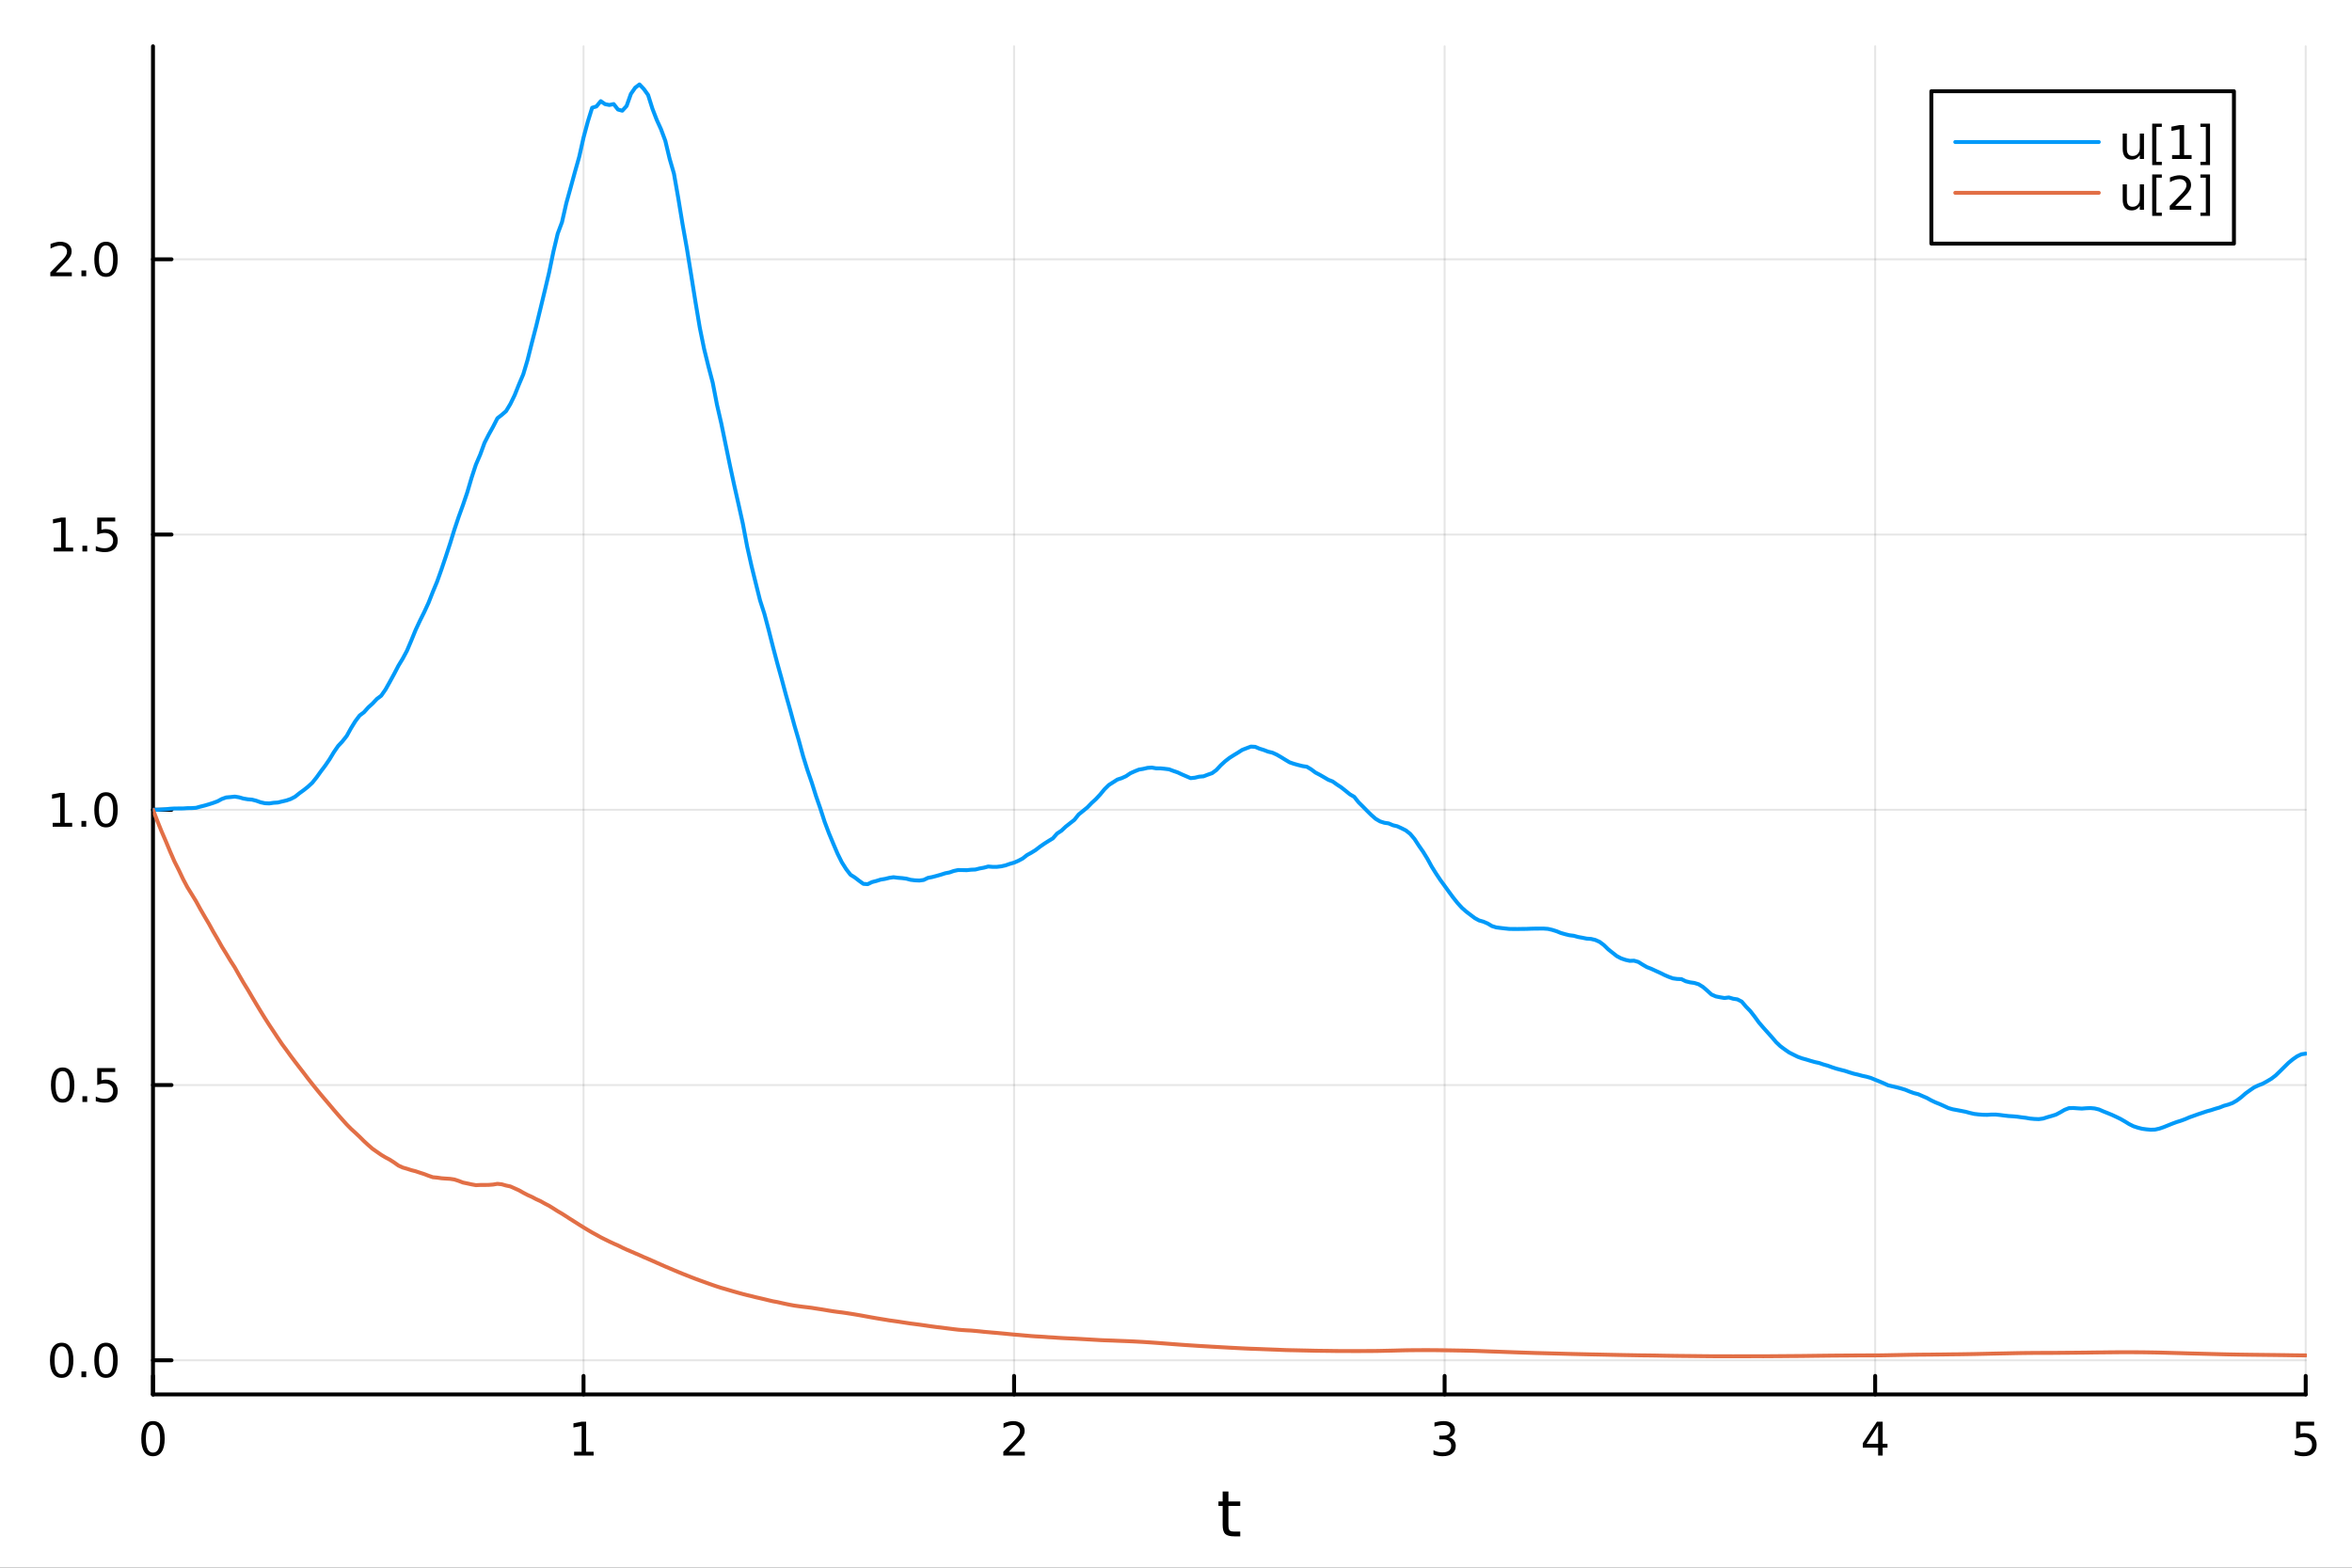 <?xml version="1.0" encoding="utf-8"?>
<svg xmlns="http://www.w3.org/2000/svg" xmlns:xlink="http://www.w3.org/1999/xlink" width="600" height="400" viewBox="0 0 2400 1600">
<rect x="0" y="0" width="2400" height="1600" fill="#333333" stroke="none"/>
<defs>
  <clipPath id="clip460">
    <rect x="0" y="0" width="2400" height="1600"/>
  </clipPath>
</defs>
<path clip-path="url(#clip460)" d="M0 1600 L2400 1600 L2400 0 L0 0  Z" fill="#ffffff" fill-rule="evenodd" fill-opacity="1"/>
<defs>
  <clipPath id="clip461">
    <rect x="480" y="0" width="1681" height="1600"/>
  </clipPath>
</defs>
<path clip-path="url(#clip460)" d="M156.112 1423.18 L2352.76 1423.18 L2352.76 47.244 L156.112 47.244  Z" fill="#ffffff" fill-rule="evenodd" fill-opacity="1"/>
<defs>
  <clipPath id="clip462">
    <rect x="156" y="47" width="2198" height="1377"/>
  </clipPath>
</defs>
<polyline clip-path="url(#clip462)" style="stroke:#000000; stroke-linecap:round; stroke-linejoin:round; stroke-width:2; stroke-opacity:0.1; fill:none" points="156.112,1423.18 156.112,47.244 "/>
<polyline clip-path="url(#clip462)" style="stroke:#000000; stroke-linecap:round; stroke-linejoin:round; stroke-width:2; stroke-opacity:0.1; fill:none" points="595.441,1423.18 595.441,47.244 "/>
<polyline clip-path="url(#clip462)" style="stroke:#000000; stroke-linecap:round; stroke-linejoin:round; stroke-width:2; stroke-opacity:0.1; fill:none" points="1034.77,1423.18 1034.77,47.244 "/>
<polyline clip-path="url(#clip462)" style="stroke:#000000; stroke-linecap:round; stroke-linejoin:round; stroke-width:2; stroke-opacity:0.1; fill:none" points="1474.1,1423.18 1474.1,47.244 "/>
<polyline clip-path="url(#clip462)" style="stroke:#000000; stroke-linecap:round; stroke-linejoin:round; stroke-width:2; stroke-opacity:0.1; fill:none" points="1913.43,1423.18 1913.43,47.244 "/>
<polyline clip-path="url(#clip462)" style="stroke:#000000; stroke-linecap:round; stroke-linejoin:round; stroke-width:2; stroke-opacity:0.1; fill:none" points="2352.76,1423.18 2352.76,47.244 "/>
<polyline clip-path="url(#clip462)" style="stroke:#000000; stroke-linecap:round; stroke-linejoin:round; stroke-width:2; stroke-opacity:0.1; fill:none" points="156.112,1388.32 2352.76,1388.32 "/>
<polyline clip-path="url(#clip462)" style="stroke:#000000; stroke-linecap:round; stroke-linejoin:round; stroke-width:2; stroke-opacity:0.1; fill:none" points="156.112,1107.4 2352.76,1107.4 "/>
<polyline clip-path="url(#clip462)" style="stroke:#000000; stroke-linecap:round; stroke-linejoin:round; stroke-width:2; stroke-opacity:0.1; fill:none" points="156.112,826.478 2352.76,826.478 "/>
<polyline clip-path="url(#clip462)" style="stroke:#000000; stroke-linecap:round; stroke-linejoin:round; stroke-width:2; stroke-opacity:0.1; fill:none" points="156.112,545.557 2352.76,545.557 "/>
<polyline clip-path="url(#clip462)" style="stroke:#000000; stroke-linecap:round; stroke-linejoin:round; stroke-width:2; stroke-opacity:0.1; fill:none" points="156.112,264.635 2352.76,264.635 "/>
<polyline clip-path="url(#clip460)" style="stroke:#000000; stroke-linecap:round; stroke-linejoin:round; stroke-width:4; stroke-opacity:1; fill:none" points="156.112,1423.18 2352.76,1423.18 "/>
<polyline clip-path="url(#clip460)" style="stroke:#000000; stroke-linecap:round; stroke-linejoin:round; stroke-width:4; stroke-opacity:1; fill:none" points="156.112,1423.18 156.112,1404.28 "/>
<polyline clip-path="url(#clip460)" style="stroke:#000000; stroke-linecap:round; stroke-linejoin:round; stroke-width:4; stroke-opacity:1; fill:none" points="595.441,1423.18 595.441,1404.28 "/>
<polyline clip-path="url(#clip460)" style="stroke:#000000; stroke-linecap:round; stroke-linejoin:round; stroke-width:4; stroke-opacity:1; fill:none" points="1034.77,1423.18 1034.77,1404.28 "/>
<polyline clip-path="url(#clip460)" style="stroke:#000000; stroke-linecap:round; stroke-linejoin:round; stroke-width:4; stroke-opacity:1; fill:none" points="1474.1,1423.18 1474.1,1404.28 "/>
<polyline clip-path="url(#clip460)" style="stroke:#000000; stroke-linecap:round; stroke-linejoin:round; stroke-width:4; stroke-opacity:1; fill:none" points="1913.43,1423.18 1913.43,1404.28 "/>
<polyline clip-path="url(#clip460)" style="stroke:#000000; stroke-linecap:round; stroke-linejoin:round; stroke-width:4; stroke-opacity:1; fill:none" points="2352.76,1423.18 2352.76,1404.28 "/>
<path clip-path="url(#clip460)" d="M156.112 1454.1 Q152.501 1454.1 150.672 1457.66 Q148.867 1461.2 148.867 1468.33 Q148.867 1475.44 150.672 1479.01 Q152.501 1482.55 156.112 1482.55 Q159.746 1482.55 161.552 1479.01 Q163.381 1475.44 163.381 1468.33 Q163.381 1461.2 161.552 1457.66 Q159.746 1454.1 156.112 1454.1 M156.112 1450.39 Q161.922 1450.39 164.978 1455 Q168.057 1459.58 168.057 1468.33 Q168.057 1477.06 164.978 1481.67 Q161.922 1486.25 156.112 1486.25 Q150.302 1486.25 147.223 1481.67 Q144.168 1477.06 144.168 1468.33 Q144.168 1459.58 147.223 1455 Q150.302 1450.39 156.112 1450.39 Z" fill="#000000" fill-rule="nonzero" fill-opacity="1" /><path clip-path="url(#clip460)" d="M585.823 1481.64 L593.462 1481.64 L593.462 1455.28 L585.152 1456.95 L585.152 1452.69 L593.415 1451.02 L598.091 1451.02 L598.091 1481.64 L605.73 1481.64 L605.73 1485.58 L585.823 1485.58 L585.823 1481.64 Z" fill="#000000" fill-rule="nonzero" fill-opacity="1" /><path clip-path="url(#clip460)" d="M1029.42 1481.64 L1045.74 1481.64 L1045.74 1485.58 L1023.8 1485.58 L1023.8 1481.64 Q1026.46 1478.89 1031.04 1474.26 Q1035.65 1469.61 1036.83 1468.27 Q1039.08 1465.74 1039.95 1464.01 Q1040.86 1462.25 1040.86 1460.56 Q1040.86 1457.8 1038.91 1456.07 Q1036.99 1454.33 1033.89 1454.33 Q1031.69 1454.33 1029.24 1455.09 Q1026.81 1455.86 1024.03 1457.41 L1024.03 1452.69 Q1026.85 1451.55 1029.31 1450.97 Q1031.76 1450.39 1033.8 1450.39 Q1039.17 1450.39 1042.36 1453.08 Q1045.56 1455.77 1045.56 1460.26 Q1045.56 1462.39 1044.75 1464.31 Q1043.96 1466.2 1041.85 1468.8 Q1041.27 1469.47 1038.17 1472.69 Q1035.07 1475.88 1029.42 1481.64 Z" fill="#000000" fill-rule="nonzero" fill-opacity="1" /><path clip-path="url(#clip460)" d="M1478.35 1466.95 Q1481.7 1467.66 1483.58 1469.93 Q1485.48 1472.2 1485.48 1475.53 Q1485.48 1480.65 1481.96 1483.45 Q1478.44 1486.25 1471.96 1486.25 Q1469.78 1486.25 1467.47 1485.81 Q1465.17 1485.39 1462.72 1484.54 L1462.72 1480.02 Q1464.67 1481.16 1466.98 1481.74 Q1469.3 1482.32 1471.82 1482.32 Q1476.22 1482.32 1478.51 1480.58 Q1480.82 1478.84 1480.82 1475.53 Q1480.82 1472.48 1478.67 1470.77 Q1476.54 1469.03 1472.72 1469.03 L1468.69 1469.03 L1468.69 1465.19 L1472.91 1465.19 Q1476.36 1465.19 1478.18 1463.82 Q1480.01 1462.43 1480.01 1459.84 Q1480.01 1457.18 1478.11 1455.77 Q1476.24 1454.33 1472.72 1454.33 Q1470.8 1454.33 1468.6 1454.75 Q1466.4 1455.16 1463.76 1456.04 L1463.76 1451.88 Q1466.42 1451.14 1468.74 1450.77 Q1471.08 1450.39 1473.14 1450.39 Q1478.46 1450.39 1481.56 1452.83 Q1484.67 1455.23 1484.67 1459.35 Q1484.67 1462.22 1483.02 1464.21 Q1481.38 1466.18 1478.35 1466.95 Z" fill="#000000" fill-rule="nonzero" fill-opacity="1" /><path clip-path="url(#clip460)" d="M1916.44 1455.09 L1904.63 1473.54 L1916.44 1473.54 L1916.44 1455.09 M1915.21 1451.02 L1921.09 1451.02 L1921.09 1473.54 L1926.02 1473.54 L1926.02 1477.43 L1921.09 1477.43 L1921.09 1485.58 L1916.44 1485.58 L1916.44 1477.43 L1900.83 1477.43 L1900.83 1472.92 L1915.21 1451.02 Z" fill="#000000" fill-rule="nonzero" fill-opacity="1" /><path clip-path="url(#clip460)" d="M2343.03 1451.02 L2361.39 1451.02 L2361.39 1454.96 L2347.32 1454.96 L2347.32 1463.43 Q2348.33 1463.08 2349.35 1462.92 Q2350.37 1462.73 2351.39 1462.73 Q2357.18 1462.73 2360.56 1465.9 Q2363.94 1469.08 2363.94 1474.49 Q2363.94 1480.07 2360.46 1483.17 Q2356.99 1486.25 2350.67 1486.25 Q2348.5 1486.25 2346.23 1485.88 Q2343.98 1485.51 2341.58 1484.77 L2341.58 1480.07 Q2343.66 1481.2 2345.88 1481.76 Q2348.1 1482.32 2350.58 1482.32 Q2354.58 1482.32 2356.92 1480.21 Q2359.26 1478.1 2359.26 1474.49 Q2359.26 1470.88 2356.92 1468.77 Q2354.58 1466.67 2350.58 1466.67 Q2348.71 1466.67 2346.83 1467.08 Q2344.98 1467.5 2343.03 1468.38 L2343.03 1451.02 Z" fill="#000000" fill-rule="nonzero" fill-opacity="1" /><path clip-path="url(#clip460)" d="M1253.5 1522.27 L1253.5 1532.4 L1265.56 1532.4 L1265.56 1536.95 L1253.5 1536.95 L1253.5 1556.3 Q1253.5 1560.66 1254.67 1561.9 Q1255.88 1563.14 1259.54 1563.14 L1265.56 1563.14 L1265.56 1568.04 L1259.54 1568.04 Q1252.76 1568.04 1250.18 1565.53 Q1247.61 1562.98 1247.61 1556.3 L1247.61 1536.95 L1243.31 1536.95 L1243.31 1532.4 L1247.61 1532.4 L1247.61 1522.27 L1253.5 1522.27 Z" fill="#000000" fill-rule="nonzero" fill-opacity="1" /><polyline clip-path="url(#clip460)" style="stroke:#000000; stroke-linecap:round; stroke-linejoin:round; stroke-width:4; stroke-opacity:1; fill:none" points="156.112,1423.18 156.112,47.244 "/>
<polyline clip-path="url(#clip460)" style="stroke:#000000; stroke-linecap:round; stroke-linejoin:round; stroke-width:4; stroke-opacity:1; fill:none" points="156.112,1388.32 175.01,1388.32 "/>
<polyline clip-path="url(#clip460)" style="stroke:#000000; stroke-linecap:round; stroke-linejoin:round; stroke-width:4; stroke-opacity:1; fill:none" points="156.112,1107.4 175.01,1107.4 "/>
<polyline clip-path="url(#clip460)" style="stroke:#000000; stroke-linecap:round; stroke-linejoin:round; stroke-width:4; stroke-opacity:1; fill:none" points="156.112,826.478 175.01,826.478 "/>
<polyline clip-path="url(#clip460)" style="stroke:#000000; stroke-linecap:round; stroke-linejoin:round; stroke-width:4; stroke-opacity:1; fill:none" points="156.112,545.557 175.01,545.557 "/>
<polyline clip-path="url(#clip460)" style="stroke:#000000; stroke-linecap:round; stroke-linejoin:round; stroke-width:4; stroke-opacity:1; fill:none" points="156.112,264.635 175.01,264.635 "/>
<path clip-path="url(#clip460)" d="M62.937 1374.12 Q59.325 1374.12 57.497 1377.68 Q55.691 1381.23 55.691 1388.36 Q55.691 1395.46 57.497 1399.03 Q59.325 1402.57 62.937 1402.57 Q66.571 1402.57 68.376 1399.03 Q70.205 1395.46 70.205 1388.36 Q70.205 1381.23 68.376 1377.68 Q66.571 1374.12 62.937 1374.12 M62.937 1370.42 Q68.747 1370.42 71.802 1375.02 Q74.881 1379.61 74.881 1388.36 Q74.881 1397.08 71.802 1401.69 Q68.747 1406.27 62.937 1406.27 Q57.126 1406.27 54.048 1401.69 Q50.992 1397.08 50.992 1388.36 Q50.992 1379.61 54.048 1375.02 Q57.126 1370.42 62.937 1370.42 Z" fill="#000000" fill-rule="nonzero" fill-opacity="1" /><path clip-path="url(#clip460)" d="M83.098 1399.72 L87.983 1399.72 L87.983 1405.6 L83.098 1405.6 L83.098 1399.72 Z" fill="#000000" fill-rule="nonzero" fill-opacity="1" /><path clip-path="url(#clip460)" d="M108.168 1374.12 Q104.557 1374.12 102.728 1377.68 Q100.922 1381.23 100.922 1388.36 Q100.922 1395.46 102.728 1399.03 Q104.557 1402.57 108.168 1402.57 Q111.802 1402.57 113.608 1399.03 Q115.436 1395.46 115.436 1388.36 Q115.436 1381.23 113.608 1377.68 Q111.802 1374.12 108.168 1374.12 M108.168 1370.42 Q113.978 1370.42 117.033 1375.02 Q120.112 1379.61 120.112 1388.36 Q120.112 1397.08 117.033 1401.69 Q113.978 1406.27 108.168 1406.27 Q102.358 1406.27 99.279 1401.69 Q96.223 1397.08 96.223 1388.36 Q96.223 1379.61 99.279 1375.02 Q102.358 1370.42 108.168 1370.42 Z" fill="#000000" fill-rule="nonzero" fill-opacity="1" /><path clip-path="url(#clip460)" d="M63.932 1093.2 Q60.321 1093.2 58.492 1096.76 Q56.687 1100.3 56.687 1107.43 Q56.687 1114.54 58.492 1118.11 Q60.321 1121.65 63.932 1121.65 Q67.566 1121.65 69.372 1118.11 Q71.2 1114.54 71.2 1107.43 Q71.2 1100.3 69.372 1096.76 Q67.566 1093.2 63.932 1093.2 M63.932 1089.49 Q69.742 1089.49 72.798 1094.1 Q75.876 1098.68 75.876 1107.43 Q75.876 1116.16 72.798 1120.77 Q69.742 1125.35 63.932 1125.35 Q58.122 1125.35 55.043 1120.77 Q51.987 1116.16 51.987 1107.43 Q51.987 1098.68 55.043 1094.1 Q58.122 1089.49 63.932 1089.49 Z" fill="#000000" fill-rule="nonzero" fill-opacity="1" /><path clip-path="url(#clip460)" d="M84.094 1118.8 L88.978 1118.8 L88.978 1124.68 L84.094 1124.68 L84.094 1118.8 Z" fill="#000000" fill-rule="nonzero" fill-opacity="1" /><path clip-path="url(#clip460)" d="M99.21 1090.12 L117.566 1090.12 L117.566 1094.05 L103.492 1094.05 L103.492 1102.53 Q104.51 1102.18 105.529 1102.02 Q106.547 1101.83 107.566 1101.83 Q113.353 1101.83 116.733 1105 Q120.112 1108.18 120.112 1113.59 Q120.112 1119.17 116.64 1122.27 Q113.168 1125.35 106.848 1125.35 Q104.672 1125.35 102.404 1124.98 Q100.159 1124.61 97.751 1123.87 L97.751 1119.17 Q99.835 1120.3 102.057 1120.86 Q104.279 1121.42 106.756 1121.42 Q110.76 1121.42 113.098 1119.31 Q115.436 1117.2 115.436 1113.59 Q115.436 1109.98 113.098 1107.87 Q110.76 1105.77 106.756 1105.77 Q104.881 1105.77 103.006 1106.18 Q101.154 1106.6 99.21 1107.48 L99.21 1090.12 Z" fill="#000000" fill-rule="nonzero" fill-opacity="1" /><path clip-path="url(#clip460)" d="M53.747 839.823 L61.386 839.823 L61.386 813.458 L53.075 815.124 L53.075 810.865 L61.339 809.198 L66.015 809.198 L66.015 839.823 L73.654 839.823 L73.654 843.758 L53.747 843.758 L53.747 839.823 Z" fill="#000000" fill-rule="nonzero" fill-opacity="1" /><path clip-path="url(#clip460)" d="M83.098 837.879 L87.983 837.879 L87.983 843.758 L83.098 843.758 L83.098 837.879 Z" fill="#000000" fill-rule="nonzero" fill-opacity="1" /><path clip-path="url(#clip460)" d="M108.168 812.277 Q104.557 812.277 102.728 815.842 Q100.922 819.383 100.922 826.513 Q100.922 833.62 102.728 837.184 Q104.557 840.726 108.168 840.726 Q111.802 840.726 113.608 837.184 Q115.436 833.62 115.436 826.513 Q115.436 819.383 113.608 815.842 Q111.802 812.277 108.168 812.277 M108.168 808.573 Q113.978 808.573 117.033 813.18 Q120.112 817.763 120.112 826.513 Q120.112 835.24 117.033 839.846 Q113.978 844.43 108.168 844.43 Q102.358 844.43 99.279 839.846 Q96.223 835.24 96.223 826.513 Q96.223 817.763 99.279 813.18 Q102.358 808.573 108.168 808.573 Z" fill="#000000" fill-rule="nonzero" fill-opacity="1" /><path clip-path="url(#clip460)" d="M54.742 558.902 L62.381 558.902 L62.381 532.536 L54.071 534.203 L54.071 529.944 L62.335 528.277 L67.011 528.277 L67.011 558.902 L74.649 558.902 L74.649 562.837 L54.742 562.837 L54.742 558.902 Z" fill="#000000" fill-rule="nonzero" fill-opacity="1" /><path clip-path="url(#clip460)" d="M84.094 556.957 L88.978 556.957 L88.978 562.837 L84.094 562.837 L84.094 556.957 Z" fill="#000000" fill-rule="nonzero" fill-opacity="1" /><path clip-path="url(#clip460)" d="M99.21 528.277 L117.566 528.277 L117.566 532.212 L103.492 532.212 L103.492 540.684 Q104.51 540.337 105.529 540.175 Q106.547 539.99 107.566 539.99 Q113.353 539.99 116.733 543.161 Q120.112 546.332 120.112 551.749 Q120.112 557.328 116.64 560.429 Q113.168 563.508 106.848 563.508 Q104.672 563.508 102.404 563.138 Q100.159 562.767 97.751 562.027 L97.751 557.328 Q99.835 558.462 102.057 559.017 Q104.279 559.573 106.756 559.573 Q110.76 559.573 113.098 557.467 Q115.436 555.36 115.436 551.749 Q115.436 548.138 113.098 546.031 Q110.76 543.925 106.756 543.925 Q104.881 543.925 103.006 544.342 Q101.154 544.758 99.21 545.638 L99.21 528.277 Z" fill="#000000" fill-rule="nonzero" fill-opacity="1" /><path clip-path="url(#clip460)" d="M56.964 277.98 L73.284 277.98 L73.284 281.915 L51.339 281.915 L51.339 277.98 Q54.001 275.226 58.585 270.596 Q63.191 265.943 64.372 264.601 Q66.617 262.078 67.497 260.341 Q68.399 258.582 68.399 256.892 Q68.399 254.138 66.455 252.402 Q64.534 250.666 61.432 250.666 Q59.233 250.666 56.779 251.429 Q54.349 252.193 51.571 253.744 L51.571 249.022 Q54.395 247.888 56.849 247.309 Q59.302 246.73 61.339 246.73 Q66.71 246.73 69.904 249.416 Q73.099 252.101 73.099 256.591 Q73.099 258.721 72.288 260.642 Q71.501 262.541 69.395 265.133 Q68.816 265.804 65.714 269.022 Q62.612 272.216 56.964 277.98 Z" fill="#000000" fill-rule="nonzero" fill-opacity="1" /><path clip-path="url(#clip460)" d="M83.098 276.036 L87.983 276.036 L87.983 281.915 L83.098 281.915 L83.098 276.036 Z" fill="#000000" fill-rule="nonzero" fill-opacity="1" /><path clip-path="url(#clip460)" d="M108.168 250.434 Q104.557 250.434 102.728 253.999 Q100.922 257.541 100.922 264.67 Q100.922 271.777 102.728 275.341 Q104.557 278.883 108.168 278.883 Q111.802 278.883 113.608 275.341 Q115.436 271.777 115.436 264.67 Q115.436 257.541 113.608 253.999 Q111.802 250.434 108.168 250.434 M108.168 246.73 Q113.978 246.73 117.033 251.337 Q120.112 255.92 120.112 264.67 Q120.112 273.397 117.033 278.003 Q113.978 282.587 108.168 282.587 Q102.358 282.587 99.279 278.003 Q96.223 273.397 96.223 264.67 Q96.223 255.92 99.279 251.337 Q102.358 246.73 108.168 246.73 Z" fill="#000000" fill-rule="nonzero" fill-opacity="1" /><polyline clip-path="url(#clip462)" style="stroke:#009af9; stroke-linecap:round; stroke-linejoin:round; stroke-width:4; stroke-opacity:1; fill:none" points="156.112,826.478 160.505,826.478 164.899,826.187 169.292,825.862 173.685,825.409 178.079,825.155 182.472,825.129 186.865,825.102 191.258,824.796 195.652,824.75 200.045,824.456 204.438,823.234 208.832,822.141 213.225,820.852 217.618,819.431 222.011,817.82 226.405,815.425 230.798,813.877 235.191,813.499 239.585,813.03 243.978,813.738 248.371,815.011 252.764,815.754 257.158,816.121 261.551,817.261 265.944,818.837 270.338,819.781 274.731,819.983 279.124,819.33 283.517,819.055 287.911,817.989 292.304,816.965 296.697,815.445 301.091,813.154 305.484,809.615 309.877,806.442 314.27,802.956 318.664,798.897 323.057,793.386 327.45,787.261 331.844,781.437 336.237,775.022 340.63,767.741 345.023,761.364 349.417,756.655 353.81,751.08 358.203,743.155 362.597,736.041 366.99,730.232 371.383,726.948 375.777,722.02 380.17,718.053 384.563,713.361 388.956,710.075 393.35,703.781 397.743,695.965 402.136,687.928 406.53,679.482 410.923,672.256 415.316,664.06 419.709,653.698 424.103,642.932 428.496,633.541 432.889,624.727 437.283,615.207 441.676,604.048 446.069,593.496 450.462,581.176 454.856,568.154 459.249,554.785 463.642,540.605 468.036,527.518 472.429,515.409 476.822,502.465 481.215,487.583 485.609,474.186 490.002,464.008 494.395,451.982 498.789,443.387 503.182,435.482 507.575,426.882 511.968,423.445 516.362,419.641 520.755,412.37 525.148,403.368 529.542,392.398 533.935,382.068 538.328,367.347 542.721,349.855 547.115,332.97 551.508,314.895 555.901,296.675 560.295,278.198 564.688,256.932 569.081,238.466 573.474,226.694 577.868,207.391 582.261,191.584 586.654,175.492 591.048,160.02 595.441,140.417 599.834,124.056 604.227,109.961 608.621,108.63 613.014,103.25 617.407,106.289 621.801,107.148 626.194,106.211 630.587,111.79 634.98,112.984 639.374,108.19 643.767,95.831 648.16,89.501 652.554,86.186 656.947,90.827 661.34,96.955 665.733,110.901 670.127,122.31 674.52,131.959 678.913,143.756 683.307,162.071 687.7,177.17 692.093,202.122 696.486,228.815 700.88,253.499 705.273,280.625 709.666,308.165 714.06,334.385 718.453,355.986 722.846,373.758 727.24,390.458 731.633,413.147 736.026,432.253 740.419,453.586 744.813,474.867 749.206,495.253 753.599,514.659 757.993,534.373 762.386,557.68 766.779,577.307 771.172,595.157 775.566,612.726 779.959,626.379 784.352,642.898 788.746,660.224 793.139,676.845 797.532,692.627 801.925,709.101 806.319,724.563 810.712,740.664 815.105,755.621 819.499,771.745 823.892,785.857 828.285,798.556 832.678,812.52 837.072,825.122 841.465,838.758 845.858,850.397 850.252,860.984 854.645,871.267 859.038,880.1 863.431,887.044 867.825,892.746 872.218,895.516 876.611,898.905 881.005,902.078 885.398,902.397 889.791,900.269 894.184,899.133 898.578,897.748 902.971,897.036 907.364,895.962 911.758,895.29 916.151,895.867 920.544,896.207 924.937,896.797 929.331,897.968 933.724,898.483 938.117,898.677 942.511,898.086 946.904,895.973 951.297,895.117 955.69,893.949 960.084,892.698 964.477,891.289 968.87,890.429 973.264,888.908 977.657,887.971 982.05,887.999 986.443,888.117 990.837,887.652 995.23,887.453 999.623,886.363 1004.02,885.552 1008.41,884.371 1012.8,884.733 1017.2,884.729 1021.59,884.197 1025.98,883.221 1030.38,881.676 1034.77,880.425 1039.16,878.517 1043.56,876.185 1047.95,872.718 1052.34,870.31 1056.74,867.582 1061.13,864.177 1065.52,861.129 1069.92,858.327 1074.31,855.665 1078.7,850.696 1083.1,847.805 1087.49,843.676 1091.88,840.21 1096.28,836.768 1100.67,831.266 1105.06,827.72 1109.46,824.148 1113.85,819.608 1118.24,815.587 1122.64,810.864 1127.03,805.533 1131.42,801.217 1135.82,798.418 1140.21,795.615 1144.6,794.177 1149,792.185 1153.39,789.202 1157.78,787.235 1162.17,785.462 1166.57,784.725 1170.96,783.692 1175.35,783.398 1179.75,784.164 1184.14,784.194 1188.53,784.635 1192.93,785.18 1197.32,786.824 1201.71,788.328 1206.11,790.408 1210.5,792.289 1214.89,794.182 1219.29,793.73 1223.68,792.678 1228.07,792.321 1232.47,790.631 1236.86,789.095 1241.25,785.831 1245.65,781.078 1250.04,777.053 1254.43,773.614 1258.83,770.818 1263.22,768.144 1267.61,765.328 1272.01,763.63 1276.4,761.985 1280.79,762.224 1285.19,764.095 1289.58,765.456 1293.97,767.138 1298.37,768.196 1302.76,770.183 1307.15,772.716 1311.55,775.437 1315.94,778.053 1320.33,779.552 1324.73,780.776 1329.12,781.876 1333.51,782.552 1337.91,785.194 1342.3,788.471 1346.69,790.767 1351.09,793.311 1355.48,795.888 1359.87,797.584 1364.27,800.729 1368.66,803.628 1373.05,807.099 1377.45,810.688 1381.84,813.236 1386.23,818.763 1390.63,823.127 1395.02,827.59 1399.41,831.911 1403.81,835.759 1408.2,838.331 1412.59,839.731 1416.99,840.374 1421.38,842.261 1425.77,843.306 1430.17,845.332 1434.56,847.555 1438.95,851.044 1443.35,856.232 1447.74,862.994 1452.13,869.294 1456.53,876.45 1460.92,884.452 1465.31,891.488 1469.71,898.104 1474.1,904.09 1478.49,910.172 1482.88,916.122 1487.28,921.63 1491.67,926.43 1496.06,930.335 1500.46,933.682 1504.85,937.001 1509.24,939.416 1513.64,940.661 1518.03,942.54 1522.42,945.169 1526.82,946.53 1531.21,947.09 1535.6,947.601 1540,948.069 1544.39,948.136 1548.78,948.148 1553.18,948.072 1557.57,948.038 1561.96,947.849 1566.36,947.75 1570.75,947.727 1575.14,947.719 1579.54,948.032 1583.93,949.035 1588.32,950.424 1592.72,952.207 1597.11,953.462 1601.5,954.529 1605.9,955.074 1610.29,956.285 1614.68,957.083 1619.08,957.973 1623.47,958.275 1627.86,959.332 1632.26,961.288 1636.65,964.597 1641.04,968.893 1645.44,972.359 1649.83,975.832 1654.22,978.142 1658.62,979.654 1663.01,980.641 1667.4,980.494 1671.8,981.777 1676.19,984.552 1680.58,987.082 1684.98,988.768 1689.37,990.831 1693.76,992.782 1698.16,994.988 1702.55,996.897 1706.94,998.524 1711.34,999.134 1715.73,999.314 1720.12,1001.48 1724.52,1002.59 1728.91,1003.2 1733.3,1004.54 1737.7,1007.27 1742.09,1011.05 1746.48,1015.05 1750.88,1016.97 1755.27,1017.84 1759.66,1018.6 1764.06,1018.01 1768.45,1019.3 1772.84,1019.98 1777.24,1022.23 1781.63,1027.36 1786.02,1031.88 1790.42,1037.53 1794.81,1043.58 1799.2,1048.7 1803.59,1053.61 1807.99,1058.5 1812.38,1063.66 1816.77,1067.82 1821.17,1071.06 1825.56,1074.12 1829.95,1076.35 1834.35,1078.54 1838.74,1080.15 1843.13,1081.36 1847.53,1082.72 1851.92,1083.96 1856.31,1084.9 1860.71,1086.43 1865.1,1087.67 1869.49,1089.28 1873.89,1090.71 1878.28,1091.87 1882.67,1092.98 1887.07,1094.43 1891.46,1095.78 1895.85,1096.79 1900.25,1097.98 1904.64,1098.92 1909.03,1100.17 1913.43,1102.01 1917.82,1103.76 1922.21,1105.61 1926.61,1107.65 1931,1108.7 1935.39,1109.72 1939.79,1110.88 1944.18,1112.21 1948.57,1114.03 1952.97,1115.63 1957.36,1116.74 1961.75,1118.68 1966.15,1120.56 1970.54,1123.01 1974.93,1125.08 1979.33,1126.84 1983.72,1128.83 1988.11,1130.86 1992.51,1132.15 1996.9,1132.96 2001.29,1133.81 2005.69,1134.67 2010.08,1135.86 2014.47,1136.88 2018.87,1137.39 2023.26,1137.73 2027.65,1137.83 2032.05,1137.53 2036.44,1137.52 2040.83,1137.97 2045.23,1138.54 2049.62,1139.05 2054.01,1139.31 2058.41,1139.71 2062.8,1140.33 2067.19,1140.86 2071.59,1141.63 2075.98,1142.03 2080.37,1142.2 2084.77,1141.62 2089.16,1140.22 2093.55,1138.97 2097.95,1137.58 2102.34,1135.25 2106.73,1132.7 2111.13,1130.99 2115.52,1130.84 2119.91,1131.17 2124.3,1131.43 2128.7,1131.08 2133.09,1130.9 2137.48,1131.3 2141.88,1132.38 2146.27,1134.3 2150.66,1136.04 2155.06,1137.86 2159.45,1139.9 2163.84,1142.03 2168.24,1144.57 2172.63,1147.27 2177.02,1149.46 2181.42,1150.9 2185.81,1152.03 2190.2,1152.62 2194.6,1153.02 2198.99,1152.87 2203.38,1151.89 2207.78,1150.38 2212.17,1148.61 2216.56,1146.84 2220.96,1145.21 2225.35,1143.84 2229.74,1142.23 2234.14,1140.34 2238.53,1138.78 2242.92,1137.2 2247.32,1135.74 2251.71,1134.26 2256.1,1133.05 2260.5,1131.62 2264.89,1130.36 2269.28,1128.59 2273.68,1127.37 2278.07,1125.77 2282.46,1123.22 2286.86,1119.92 2291.25,1116.06 2295.64,1112.89 2300.04,1109.85 2304.43,1107.76 2308.82,1106.07 2313.22,1103.64 2317.61,1101.04 2322,1097.7 2326.4,1093.45 2330.79,1089.1 2335.18,1084.79 2339.58,1081.17 2343.97,1078.11 2348.36,1076 2352.76,1075.37 "/>
<polyline clip-path="url(#clip462)" style="stroke:#e26f46; stroke-linecap:round; stroke-linejoin:round; stroke-width:4; stroke-opacity:1; fill:none" points="156.112,826.478 160.505,837.715 164.899,848.607 169.292,858.761 173.685,869.317 178.079,879.373 182.472,888.031 186.865,897.337 191.258,905.6 195.652,912.677 200.045,919.847 204.438,927.86 208.832,935.458 213.225,942.887 217.618,950.89 222.011,958.365 226.405,966.192 230.798,973.266 235.191,980.581 239.585,987.385 243.978,995.203 248.371,1002.79 252.764,1009.92 257.158,1017.41 261.551,1024.8 265.944,1032.07 270.338,1039.18 274.731,1046.06 279.124,1052.65 283.517,1059.3 287.911,1065.8 292.304,1071.72 296.697,1077.79 301.091,1083.62 305.484,1089.34 309.877,1095.02 314.27,1100.8 318.664,1106.39 323.057,1111.84 327.45,1117.18 331.844,1122.38 336.237,1127.54 340.63,1132.76 345.023,1137.84 349.417,1142.81 353.81,1147.69 358.203,1152.14 362.597,1156.14 366.99,1160.26 371.383,1164.63 375.777,1168.68 380.17,1172.5 384.563,1175.56 388.956,1178.62 393.35,1181.26 397.743,1183.59 402.136,1186.43 406.53,1189.57 410.923,1191.59 415.316,1192.85 419.709,1194.27 424.103,1195.4 428.496,1196.87 432.889,1198.28 437.283,1199.98 441.676,1201.49 446.069,1201.89 450.462,1202.54 454.856,1202.87 459.249,1203.14 463.642,1203.8 468.036,1205.23 472.429,1206.93 476.822,1207.83 481.215,1208.79 485.609,1209.59 490.002,1209.39 494.395,1209.39 498.789,1209.31 503.182,1208.97 507.575,1208.23 511.968,1208.7 516.362,1209.95 520.755,1210.89 525.148,1212.84 529.542,1214.82 533.935,1217.3 538.328,1219.62 542.721,1221.57 547.115,1223.9 551.508,1225.89 555.901,1228.36 560.295,1230.64 564.688,1233.35 569.081,1236.17 573.474,1238.71 577.868,1241.53 582.261,1244.38 586.654,1247.14 591.048,1249.95 595.441,1252.69 599.834,1255.33 604.227,1257.93 608.621,1260.32 613.014,1262.79 617.407,1264.99 621.801,1267.15 626.194,1269.21 630.587,1271.12 634.98,1273.33 639.374,1275.36 643.767,1277.23 648.16,1279.14 652.554,1281.03 656.947,1283.03 661.34,1284.87 665.733,1286.81 670.127,1288.76 674.52,1290.7 678.913,1292.64 683.307,1294.5 687.7,1296.37 692.093,1298.21 696.486,1300.01 700.88,1301.76 705.273,1303.49 709.666,1305.18 714.06,1306.8 718.453,1308.39 722.846,1309.97 727.24,1311.52 731.633,1313.03 736.026,1314.43 740.419,1315.68 744.813,1316.98 749.206,1318.26 753.599,1319.5 757.993,1320.7 762.386,1321.82 766.779,1322.85 771.172,1323.98 775.566,1324.98 779.959,1326.01 784.352,1327.09 788.746,1328.11 793.139,1328.89 797.532,1329.89 801.925,1330.85 806.319,1331.74 810.712,1332.54 815.105,1333.15 819.499,1333.74 823.892,1334.24 828.285,1334.79 832.678,1335.5 837.072,1336.16 841.465,1336.88 845.858,1337.63 850.252,1338.33 854.645,1338.93 859.038,1339.46 863.431,1340.1 867.825,1340.78 872.218,1341.49 876.611,1342.24 881.005,1343.03 885.398,1343.84 889.791,1344.63 894.184,1345.4 898.578,1346.13 902.971,1346.84 907.364,1347.58 911.758,1348.19 916.151,1348.8 920.544,1349.49 924.937,1350.16 929.331,1350.82 933.724,1351.37 938.117,1351.95 942.511,1352.56 946.904,1353.21 951.297,1353.83 955.69,1354.41 960.084,1354.91 964.477,1355.48 968.87,1356.03 973.264,1356.59 977.657,1357.1 982.05,1357.47 986.443,1357.75 990.837,1357.98 995.23,1358.36 999.623,1358.77 1004.02,1359.25 1008.41,1359.64 1012.8,1360.03 1017.2,1360.39 1021.59,1360.81 1025.98,1361.22 1030.38,1361.66 1034.77,1362.07 1039.16,1362.43 1043.56,1362.83 1047.95,1363.22 1052.34,1363.6 1056.74,1363.91 1061.13,1364.15 1065.52,1364.42 1069.92,1364.77 1074.31,1364.99 1078.7,1365.32 1083.1,1365.58 1087.49,1365.82 1091.88,1366.02 1096.28,1366.22 1100.67,1366.45 1105.06,1366.71 1109.46,1366.96 1113.85,1367.22 1118.24,1367.46 1122.64,1367.73 1127.03,1367.92 1131.42,1368.07 1135.82,1368.22 1140.21,1368.42 1144.6,1368.58 1149,1368.75 1153.39,1368.93 1157.78,1369.14 1162.17,1369.38 1166.57,1369.62 1170.96,1369.9 1175.35,1370.2 1179.75,1370.51 1184.14,1370.84 1188.53,1371.18 1192.93,1371.52 1197.32,1371.86 1201.71,1372.19 1206.11,1372.51 1210.5,1372.81 1214.89,1373.1 1219.29,1373.39 1223.68,1373.67 1228.07,1373.93 1232.47,1374.18 1236.86,1374.45 1241.25,1374.69 1245.65,1374.94 1250.04,1375.19 1254.43,1375.44 1258.83,1375.67 1263.22,1375.9 1267.61,1376.13 1272.01,1376.34 1276.4,1376.53 1280.79,1376.68 1285.19,1376.83 1289.58,1377.01 1293.97,1377.18 1298.37,1377.35 1302.76,1377.51 1307.15,1377.71 1311.55,1377.88 1315.94,1378 1320.33,1378.08 1324.73,1378.18 1329.12,1378.28 1333.51,1378.37 1337.91,1378.47 1342.3,1378.58 1346.69,1378.64 1351.09,1378.69 1355.48,1378.73 1359.87,1378.8 1364.27,1378.86 1368.66,1378.87 1373.05,1378.88 1377.45,1378.89 1381.84,1378.92 1386.23,1378.92 1390.63,1378.88 1395.02,1378.86 1399.41,1378.85 1403.81,1378.81 1408.2,1378.74 1412.59,1378.64 1416.99,1378.54 1421.38,1378.44 1425.77,1378.32 1430.17,1378.2 1434.56,1378.1 1438.95,1378.04 1443.35,1378 1447.74,1377.98 1452.13,1377.96 1456.53,1377.95 1460.92,1377.98 1465.31,1378 1469.71,1378.06 1474.1,1378.11 1478.49,1378.18 1482.88,1378.25 1487.28,1378.33 1491.67,1378.39 1496.06,1378.49 1500.46,1378.59 1504.85,1378.71 1509.24,1378.86 1513.64,1379.03 1518.03,1379.19 1522.42,1379.35 1526.82,1379.49 1531.21,1379.65 1535.6,1379.81 1540,1379.97 1544.39,1380.13 1548.78,1380.28 1553.18,1380.43 1557.57,1380.58 1561.96,1380.72 1566.36,1380.87 1570.75,1380.98 1575.14,1381.1 1579.54,1381.21 1583.93,1381.32 1588.32,1381.44 1592.72,1381.56 1597.11,1381.68 1601.5,1381.8 1605.9,1381.91 1610.29,1382.01 1614.68,1382.11 1619.08,1382.21 1623.47,1382.31 1627.86,1382.39 1632.26,1382.48 1636.65,1382.57 1641.04,1382.67 1645.44,1382.76 1649.83,1382.85 1654.22,1382.94 1658.62,1383.02 1663.01,1383.09 1667.4,1383.17 1671.8,1383.25 1676.19,1383.31 1680.58,1383.35 1684.98,1383.41 1689.37,1383.47 1693.76,1383.56 1698.16,1383.64 1702.55,1383.71 1706.94,1383.78 1711.34,1383.84 1715.73,1383.89 1720.12,1383.93 1724.52,1383.97 1728.91,1384.02 1733.3,1384.07 1737.7,1384.12 1742.09,1384.16 1746.48,1384.2 1750.88,1384.23 1755.27,1384.23 1759.66,1384.23 1764.06,1384.23 1768.45,1384.24 1772.84,1384.23 1777.24,1384.22 1781.63,1384.21 1786.02,1384.21 1790.42,1384.2 1794.81,1384.2 1799.2,1384.21 1803.59,1384.2 1807.99,1384.16 1812.38,1384.12 1816.77,1384.1 1821.17,1384.06 1825.56,1384.02 1829.95,1383.99 1834.35,1383.96 1838.74,1383.92 1843.13,1383.87 1847.53,1383.81 1851.92,1383.75 1856.31,1383.7 1860.71,1383.65 1865.1,1383.6 1869.49,1383.55 1873.89,1383.52 1878.28,1383.49 1882.67,1383.46 1887.07,1383.44 1891.46,1383.41 1895.85,1383.37 1900.25,1383.35 1904.64,1383.34 1909.03,1383.32 1913.43,1383.32 1917.82,1383.29 1922.21,1383.23 1926.61,1383.15 1931,1383.06 1935.39,1382.98 1939.79,1382.9 1944.18,1382.81 1948.57,1382.73 1952.97,1382.66 1957.36,1382.61 1961.75,1382.57 1966.15,1382.54 1970.54,1382.51 1974.93,1382.45 1979.33,1382.41 1983.72,1382.36 1988.11,1382.3 1992.51,1382.24 1996.9,1382.21 2001.29,1382.15 2005.69,1382.08 2010.08,1382.01 2014.47,1381.94 2018.87,1381.84 2023.26,1381.75 2027.65,1381.65 2032.05,1381.55 2036.44,1381.46 2040.83,1381.37 2045.23,1381.29 2049.62,1381.2 2054.01,1381.11 2058.41,1381.02 2062.8,1380.95 2067.19,1380.89 2071.59,1380.85 2075.98,1380.8 2080.37,1380.79 2084.77,1380.77 2089.16,1380.76 2093.55,1380.76 2097.95,1380.74 2102.34,1380.69 2106.73,1380.66 2111.13,1380.63 2115.52,1380.6 2119.91,1380.56 2124.3,1380.52 2128.7,1380.48 2133.09,1380.41 2137.48,1380.35 2141.88,1380.3 2146.27,1380.27 2150.66,1380.21 2155.06,1380.18 2159.45,1380.13 2163.84,1380.1 2168.24,1380.09 2172.63,1380.08 2177.02,1380.11 2181.42,1380.14 2185.81,1380.16 2190.2,1380.22 2194.6,1380.29 2198.99,1380.36 2203.38,1380.45 2207.78,1380.57 2212.17,1380.69 2216.56,1380.81 2220.96,1380.93 2225.35,1381.05 2229.74,1381.18 2234.14,1381.3 2238.53,1381.42 2242.92,1381.53 2247.32,1381.65 2251.71,1381.76 2256.1,1381.88 2260.5,1381.99 2264.89,1382.1 2269.28,1382.21 2273.68,1382.31 2278.07,1382.39 2282.46,1382.47 2286.86,1382.54 2291.25,1382.6 2295.64,1382.66 2300.04,1382.71 2304.43,1382.76 2308.82,1382.81 2313.22,1382.86 2317.61,1382.91 2322,1382.96 2326.4,1383.02 2330.79,1383.07 2335.18,1383.14 2339.58,1383.21 2343.97,1383.26 2348.36,1383.31 2352.76,1383.33 "/>
<path clip-path="url(#clip460)" d="M1970.77 248.629 L2279.53 248.629 L2279.53 93.109 L1970.77 93.109  Z" fill="#ffffff" fill-rule="evenodd" fill-opacity="1"/>
<polyline clip-path="url(#clip460)" style="stroke:#000000; stroke-linecap:round; stroke-linejoin:round; stroke-width:4; stroke-opacity:1; fill:none" points="1970.77,248.629 2279.53,248.629 2279.53,93.109 1970.77,93.109 1970.77,248.629 "/>
<polyline clip-path="url(#clip460)" style="stroke:#009af9; stroke-linecap:round; stroke-linejoin:round; stroke-width:4; stroke-opacity:1; fill:none" points="1995.18,144.949 2141.62,144.949 "/>
<path clip-path="url(#clip460)" d="M2166.03 151.997 L2166.03 136.303 L2170.29 136.303 L2170.29 151.835 Q2170.29 155.516 2171.72 157.368 Q2173.16 159.196 2176.03 159.196 Q2179.48 159.196 2181.47 156.997 Q2183.48 154.798 2183.48 151.002 L2183.48 136.303 L2187.74 136.303 L2187.74 162.229 L2183.48 162.229 L2183.48 158.247 Q2181.93 160.608 2179.87 161.766 Q2177.84 162.9 2175.13 162.9 Q2170.66 162.9 2168.35 160.122 Q2166.03 157.344 2166.03 151.997 M2176.75 135.678 L2176.75 135.678 Z" fill="#000000" fill-rule="nonzero" fill-opacity="1" /><path clip-path="url(#clip460)" d="M2196.12 126.21 L2205.94 126.21 L2205.94 129.52 L2200.38 129.52 L2200.38 165.168 L2205.94 165.168 L2205.94 168.479 L2196.12 168.479 L2196.12 126.21 Z" fill="#000000" fill-rule="nonzero" fill-opacity="1" /><path clip-path="url(#clip460)" d="M2216.42 158.293 L2224.06 158.293 L2224.06 131.928 L2215.75 133.595 L2215.75 129.335 L2224.02 127.669 L2228.69 127.669 L2228.69 158.293 L2236.33 158.293 L2236.33 162.229 L2216.42 162.229 L2216.42 158.293 Z" fill="#000000" fill-rule="nonzero" fill-opacity="1" /><path clip-path="url(#clip460)" d="M2255.13 126.21 L2255.13 168.479 L2245.31 168.479 L2245.31 165.168 L2250.84 165.168 L2250.84 129.52 L2245.31 129.52 L2245.31 126.21 L2255.13 126.21 Z" fill="#000000" fill-rule="nonzero" fill-opacity="1" /><polyline clip-path="url(#clip460)" style="stroke:#e26f46; stroke-linecap:round; stroke-linejoin:round; stroke-width:4; stroke-opacity:1; fill:none" points="1995.18,196.789 2141.62,196.789 "/>
<path clip-path="url(#clip460)" d="M2166.03 203.837 L2166.03 188.143 L2170.29 188.143 L2170.29 203.675 Q2170.29 207.356 2171.72 209.208 Q2173.16 211.036 2176.03 211.036 Q2179.48 211.036 2181.47 208.837 Q2183.48 206.638 2183.48 202.842 L2183.48 188.143 L2187.74 188.143 L2187.74 214.069 L2183.48 214.069 L2183.48 210.087 Q2181.93 212.448 2179.87 213.606 Q2177.84 214.74 2175.13 214.74 Q2170.66 214.74 2168.35 211.962 Q2166.03 209.184 2166.03 203.837 M2176.75 187.518 L2176.75 187.518 Z" fill="#000000" fill-rule="nonzero" fill-opacity="1" /><path clip-path="url(#clip460)" d="M2196.12 178.05 L2205.94 178.05 L2205.94 181.36 L2200.38 181.36 L2200.38 217.008 L2205.94 217.008 L2205.94 220.319 L2196.12 220.319 L2196.12 178.05 Z" fill="#000000" fill-rule="nonzero" fill-opacity="1" /><path clip-path="url(#clip460)" d="M2219.64 210.133 L2235.96 210.133 L2235.96 214.069 L2214.02 214.069 L2214.02 210.133 Q2216.68 207.379 2221.26 202.749 Q2225.87 198.096 2227.05 196.754 Q2229.29 194.231 2230.17 192.495 Q2231.08 190.735 2231.08 189.046 Q2231.08 186.291 2229.13 184.555 Q2227.21 182.819 2224.11 182.819 Q2221.91 182.819 2219.46 183.583 Q2217.03 184.347 2214.25 185.897 L2214.25 181.175 Q2217.07 180.041 2219.53 179.462 Q2221.98 178.884 2224.02 178.884 Q2229.39 178.884 2232.58 181.569 Q2235.78 184.254 2235.78 188.745 Q2235.78 190.874 2234.97 192.796 Q2234.18 194.694 2232.07 197.286 Q2231.49 197.958 2228.39 201.175 Q2225.29 204.37 2219.64 210.133 Z" fill="#000000" fill-rule="nonzero" fill-opacity="1" /><path clip-path="url(#clip460)" d="M2255.13 178.05 L2255.13 220.319 L2245.31 220.319 L2245.31 217.008 L2250.84 217.008 L2250.84 181.36 L2245.31 181.36 L2245.31 178.05 L2255.13 178.05 Z" fill="#000000" fill-rule="nonzero" fill-opacity="1" /></svg>
